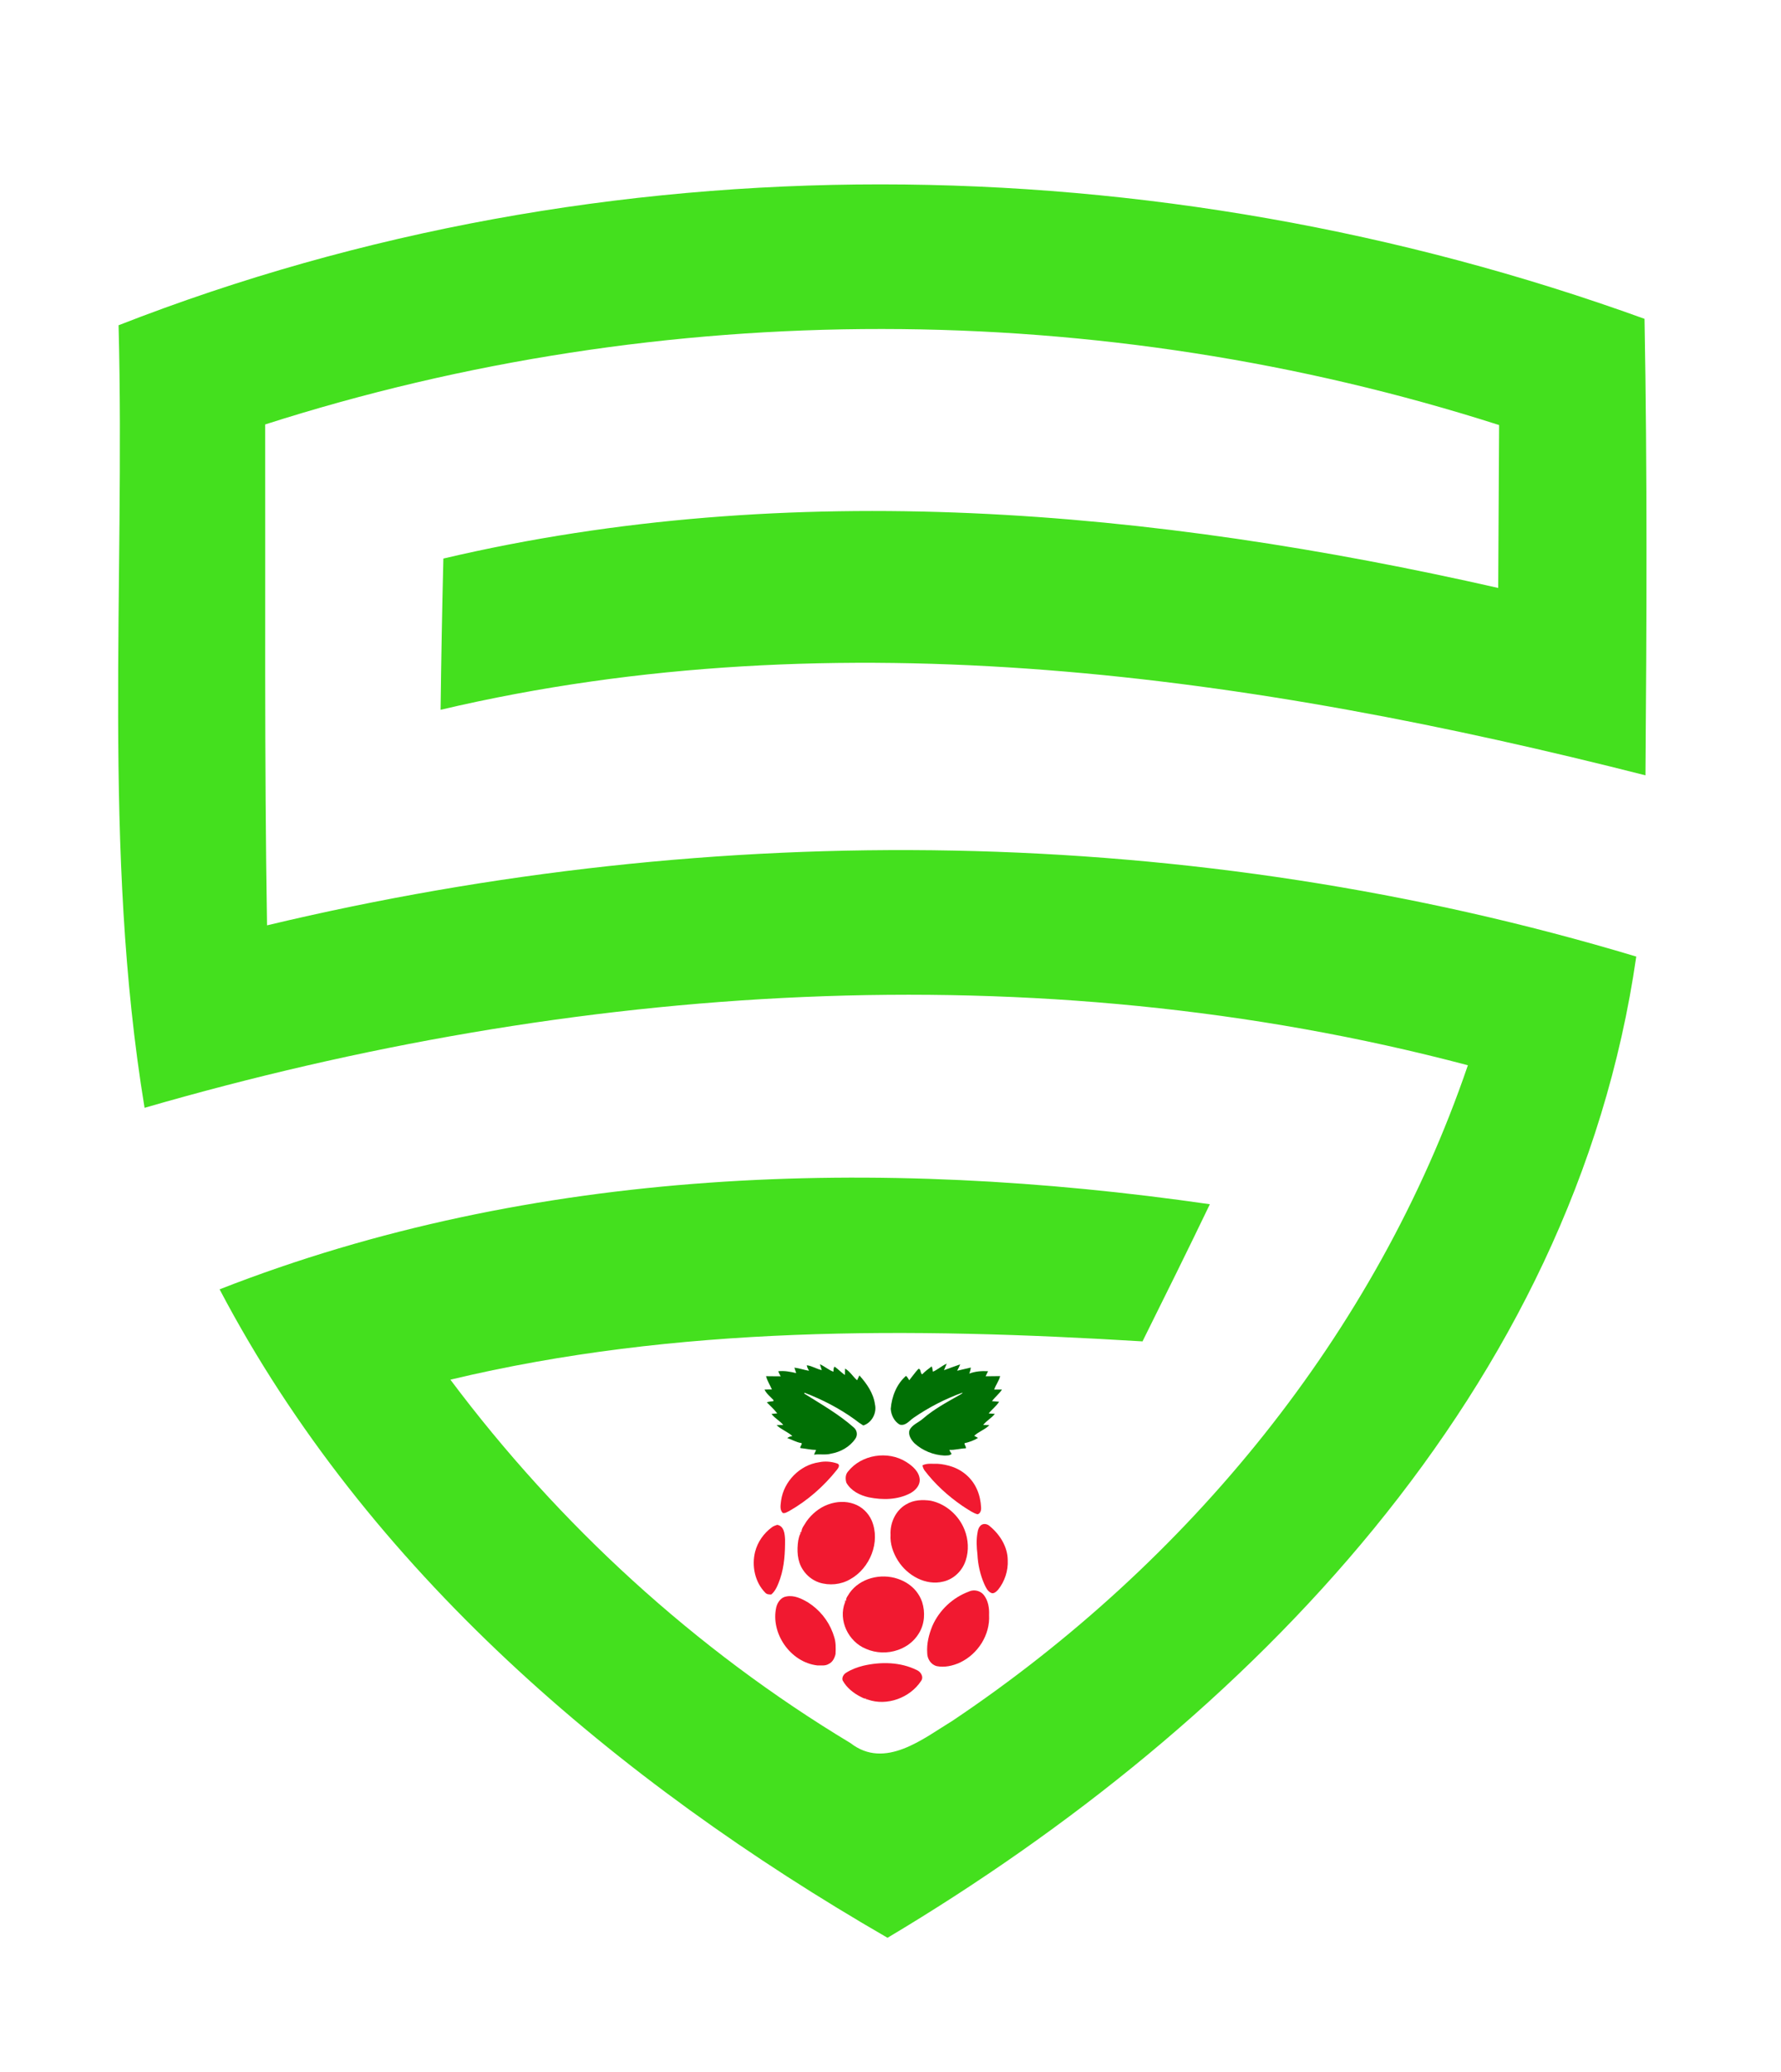 <?xml version="1.0" encoding="UTF-8" standalone="no"?>
<!-- Generator: Adobe Illustrator 16.0.0, SVG Export Plug-In . SVG Version: 6.00 Build 0)  -->

<svg
   xmlns:dc="http://purl.org/dc/elements/1.1/"
   xmlns:cc="http://creativecommons.org/ns#"
   xmlns:rdf="http://www.w3.org/1999/02/22-rdf-syntax-ns#"
   xmlns:svg="http://www.w3.org/2000/svg"
   xmlns="http://www.w3.org/2000/svg"
   xmlns:sodipodi="http://sodipodi.sourceforge.net/DTD/sodipodi-0.dtd"
   xmlns:inkscape="http://www.inkscape.org/namespaces/inkscape"
   version="1.1"
   id="Layer_1"
   x="0px"
   y="0px"
   width="245"
   height="285"
   viewBox="0 0 245 285"
   enable-background="new 0 0 400 300"
   xml:space="preserve"
   sodipodi:docname="Secberry_logo.svg"
   inkscape:version="0.92.5 (2060ec1f9f, 2020-04-08)"><defs
   id="defs131" /><sodipodi:namedview
   pagecolor="#ffffff"
   bordercolor="#666666"
   borderopacity="1"
   objecttolerance="10"
   gridtolerance="10"
   guidetolerance="10"
   inkscape:pageopacity="0"
   inkscape:pageshadow="2"
   inkscape:window-width="1360"
   inkscape:window-height="745"
   id="namedview129"
   showgrid="false"
   inkscape:zoom="1.5733333"
   inkscape:cx="12.312459"
   inkscape:cy="149.74095"
   inkscape:window-x="-8"
   inkscape:window-y="-8"
   inkscape:window-maximized="1"
   inkscape:current-layer="Layer_1" />
<g
   id="g4"
   transform="translate(0,-15)"
   style="fill-rule:nonzero">
	<path
   d="m 16.311,59.736 c 66.871,-26.15 142.668,-25.225 209.915,-0.884 0.38,20.886 0.294,41.857 0.127,62.786 -53.898,-13.685 -110.832,-21.94 -165.745,-9.012 0.086,-6.948 0.212,-13.897 0.384,-20.802 47.835,-11.244 97.607,-6.737 145.106,4.043 0.041,-7.497 0.085,-14.952 0.125,-22.404 C 151.398,55.904 91.308,55.819 36.48,73.378 c 0.044,22.952 -0.125,45.9 0.254,68.894 61.902,-14.782 127.297,-14.067 188.354,4.295 -8.546,59.457 -53.354,105.357 -102.998,134.958 -37.271,-21.519 -71.586,-50.571 -91.882,-89.188 43.203,-16.929 90.788,-18.274 136.224,-11.706 -3.033,6.317 -6.151,12.594 -9.266,18.865 -31.792,-1.938 -64.046,-2.188 -95.208,5.265 14.946,19.96 33.688,37.14 55.037,49.984 4.758,3.705 10.021,-0.632 14.105,-3.117 32.297,-21.687 58.194,-53.101 70.827,-90.112 C 142.258,145.724 78.756,150.313 19.887,167.37 14.036,131.784 17.237,95.613 16.311,59.736 Z"
   id="path2"
   inkscape:connector-curvature="0"
   style="fill:#44e01e;fill-rule:nonzero;fill-opacity:1" />
</g>
<path
   d="m 130.925,201.715 c 0.01,0.004 0.032,0.014 0.045,0.016 -0.013,-0.002 -0.035,-0.012 -0.045,-0.016 z"
   id="path6"
   inkscape:connector-curvature="0"
   style="fill:#f11930;fill-opacity:1" />
<path
   d="m 127.141,202.176 c 0.007,0.008 0.018,0.026 0.021,0.034 -0.005,-0.008 -0.014,-0.026 -0.021,-0.034 z"
   id="path8"
   inkscape:connector-curvature="0"
   style="fill:#f11930;fill-opacity:1" />
<path
   d="m 116.425,203.921 c 0.006,0.011 0.013,0.028 0.018,0.037 -0.005,-0.009 -0.012,-0.026 -0.018,-0.037 z"
   id="path10"
   inkscape:connector-curvature="0"
   style="fill:#f11930;fill-opacity:1" />
<path
   d="m 134.396,204.854 c 0.004,0.012 0.016,0.031 0.021,0.041 -0.007,-0.01 -0.017,-0.032 -0.021,-0.041 z"
   id="path12"
   inkscape:connector-curvature="0"
   style="fill:#f11930;fill-opacity:1" />
<path
   d="m 125.25,205.366 c 0.01,-0.007 0.025,-0.017 0.035,-0.021 -0.008,0.005 -0.025,0.014 -0.035,0.021 z"
   id="path14"
   inkscape:connector-curvature="0"
   style="fill:#f11930;fill-opacity:1" />
<path
   d="m 113.903,206.932 c 0.014,-0.005 0.033,-0.012 0.044,-0.016 -0.011,0.004 -0.032,0.011 -0.044,0.016 z"
   id="path16"
   inkscape:connector-curvature="0"
   style="fill:#f11930;fill-opacity:1" />
<path
   d="m 124.627,206.93 c 0.009,-0.006 0.024,-0.017 0.036,-0.021 -0.01,0.004 -0.026,0.015 -0.036,0.021 z"
   id="path18"
   inkscape:connector-curvature="0"
   style="fill:#f11930;fill-opacity:1" />
<path
   d="m 132.334,207.08 c 0.009,0.007 0.025,0.02 0.036,0.025 -0.009,-0.005 -0.026,-0.019 -0.036,-0.025 z"
   id="path20"
   inkscape:connector-curvature="0"
   style="fill:#f11930;fill-opacity:1" />
<path
   d="m 132.796,207.386 c 0.011,0.009 0.032,0.021 0.042,0.026 -0.01,-0.006 -0.031,-0.017 -0.042,-0.026 z"
   id="path22"
   inkscape:connector-curvature="0"
   style="fill:#f11930;fill-opacity:1" />
<path
   d="m 119.906,209.113 c 0.006,0.011 0.018,0.033 0.021,0.044 -0.005,-0.011 -0.016,-0.033 -0.021,-0.044 z"
   id="path24"
   inkscape:connector-curvature="0"
   style="fill:#f11930;fill-opacity:1" />
<path
   d="m 110.91,209.305 c 0.006,-0.009 0.019,-0.027 0.023,-0.037 -0.004,0.009 -0.017,0.027 -0.023,0.037 z"
   id="path26"
   inkscape:connector-curvature="0"
   style="fill:#f11930;fill-opacity:1" />
<path
   d="m 132.667,210.359 c 0.005,0.011 0.014,0.033 0.02,0.045 -0.006,-0.011 -0.015,-0.034 -0.02,-0.045 z"
   id="path28"
   inkscape:connector-curvature="0"
   style="fill:#f11930;fill-opacity:1" />
<path
   d="m 110.119,210.686 0.134,-0.008 c -0.04,0.07 -0.12,0.207 -0.16,0.276 0.007,-0.067 0.02,-0.203 0.026,-0.268 z"
   id="path30"
   inkscape:connector-curvature="0"
   style="fill:#f11930;fill-opacity:1" />
<path
   d="m 139.267,210.68 c 0.011,0.019 0.034,0.049 0.045,0.065 -0.012,-0.016 -0.034,-0.048 -0.045,-0.065 z"
   id="path32"
   inkscape:connector-curvature="0"
   style="fill:#f11930;fill-opacity:1" />
<path
   d="m 123.518,214.639 c 0.005,0.01 0.018,0.027 0.023,0.037 -0.007,-0.009 -0.018,-0.028 -0.023,-0.037 z"
   id="path34"
   inkscape:connector-curvature="0"
   style="fill:#f11930;fill-opacity:1" />
<path
   d="m 132.831,214.668 c 0.005,-0.01 0.013,-0.033 0.016,-0.043 -0.003,0.01 -0.011,0.033 -0.016,0.043 z"
   id="path36"
   inkscape:connector-curvature="0"
   style="fill:#f11930;fill-opacity:1" />
<path
   d="m 110.44,215.887 c 0.006,0.01 0.019,0.027 0.023,0.035 -0.006,-0.008 -0.017,-0.026 -0.023,-0.035 z"
   id="path38"
   inkscape:connector-curvature="0"
   style="fill:#f11930;fill-opacity:1" />
<path
   d="m 107.301,217.184 c 0.004,-0.01 0.012,-0.035 0.016,-0.045 -0.004,0.009 -0.012,0.034 -0.016,0.045 z"
   id="path40"
   inkscape:connector-curvature="0"
   style="fill:#f11930;fill-opacity:1" />
<path
   d="m 123.514,217.156 c 0.011,0.004 0.033,0.011 0.044,0.015 -0.011,-0.004 -0.033,-0.01 -0.044,-0.015 z"
   id="path42"
   inkscape:connector-curvature="0"
   style="fill:#f11930;fill-opacity:1" />
<path
   d="m 112.637,217.639 c 0.011,0.004 0.033,0.01 0.044,0.017 -0.012,-0.008 -0.034,-0.013 -0.044,-0.017 z"
   id="path44"
   inkscape:connector-curvature="0"
   style="fill:#f11930;fill-opacity:1" />
<path
   d="m 126.048,218.875 c 0.006,0.008 0.019,0.023 0.023,0.033 -0.005,-0.01 -0.017,-0.025 -0.023,-0.033 z"
   id="path46"
   inkscape:connector-curvature="0"
   style="fill:#f11930;fill-opacity:1" />
<path
   d="m 133.283,218.898 c 0.01,-0.004 0.033,-0.015 0.045,-0.02 -0.01,0.008 -0.035,0.017 -0.045,0.02 z"
   id="path48"
   inkscape:connector-curvature="0"
   style="fill:#f11930;fill-opacity:1" />
<path
   d="m 116.262,220.141 0.133,-0.002 c -0.039,0.067 -0.119,0.201 -0.16,0.271 0.009,-0.068 0.021,-0.204 0.027,-0.269 z"
   id="path50"
   inkscape:connector-curvature="0"
   style="fill:#f11930;fill-opacity:1" />
<path
   d="m 126.836,220.299 c 0.003,0.01 0.009,0.03 0.015,0.041 -0.006,-0.011 -0.012,-0.031 -0.015,-0.041 z"
   id="path52"
   inkscape:connector-curvature="0"
   style="fill:#f11930;fill-opacity:1" />
<path
   d="m 128.249,223.648 c 0.005,-0.013 0.015,-0.031 0.019,-0.043 -0.004,0.012 -0.014,0.034 -0.019,0.043 z"
   id="path54"
   inkscape:connector-curvature="0"
   style="fill:#f11930;fill-opacity:1" />
<path
   d="m 114.547,224.545 c 0.004,0.012 0.013,0.033 0.016,0.044 -0.002,-0.011 -0.012,-0.032 -0.016,-0.044 z"
   id="path56"
   inkscape:connector-curvature="0"
   style="fill:#f11930;fill-opacity:1" />
<path
   d="m 114.708,225.02 c 0.003,0.01 0.011,0.033 0.014,0.045 -0.002,-0.012 -0.01,-0.036 -0.014,-0.045 z"
   id="path58"
   inkscape:connector-curvature="0"
   style="fill:#f11930;fill-opacity:1" />
<path
   d="m 135.024,226.016 c 0.004,-0.01 0.02,-0.026 0.024,-0.039 -0.006,0.011 -0.02,0.029 -0.024,0.039 z"
   id="path60"
   inkscape:connector-curvature="0"
   style="fill:#f11930;fill-opacity:1" />
<path
   d="m 124.775,226.328 c 0.012,-0.008 0.028,-0.02 0.038,-0.023 -0.01,0.006 -0.028,0.015 -0.038,0.023 z"
   id="path62"
   inkscape:connector-curvature="0"
   style="fill:#f11930;fill-opacity:1" />
<path
   d="m 119.103,226.771 c 0.014,0.004 0.032,0.015 0.043,0.019 -0.012,-0.004 -0.032,-0.015 -0.043,-0.019 z"
   id="path64"
   inkscape:connector-curvature="0"
   style="fill:#f11930;fill-opacity:1" />
<path
   d="m 123.516,226.939 c 0.009,-0.002 0.032,-0.01 0.042,-0.015 -0.011,0.006 -0.033,0.014 -0.042,0.015 z"
   id="path66"
   inkscape:connector-curvature="0"
   style="fill:#f11930;fill-opacity:1" />
<path
   d="m 132.026,228.678 c 0.013,-0.005 0.03,-0.015 0.041,-0.02 -0.011,0.005 -0.03,0.015 -0.041,0.02 z"
   id="path68"
   inkscape:connector-curvature="0"
   style="fill:#f11930;fill-opacity:1" />
<path
   d="m 130.284,231.361 c 0.013,-0.008 0.035,-0.023 0.049,-0.03 -0.012,0.006 -0.036,0.023 -0.049,0.03 z"
   id="path70"
   inkscape:connector-curvature="0"
   style="fill:#f11930;fill-opacity:1" />
<path
   d="m 119.111,233.598 c 0.067,0.041 0.2,0.123 0.268,0.162 -0.066,-0.006 -0.2,-0.021 -0.27,-0.027 z"
   id="path72"
   inkscape:connector-curvature="0"
   style="fill:#e74b3c" />
<g
   id="g78"
   transform="translate(0,-15)">
	<g
   id="g76">
		<path
   d="m 125.561,202.384 c 1.311,-0.606 2.761,-0.767 4.175,-0.974 0.485,-0.096 0.953,0.111 1.433,0.15 0.378,0.006 0.756,-0.043 1.136,-0.002 0.755,0.062 1.435,0.438 2.169,0.594 0.5,0.133 1.023,0.127 1.524,0.256 0.528,0.138 0.908,0.621 1.476,0.66 0.431,0.05 0.814,0.26 1.189,0.463 0.063,0.529 0.029,1.063 0.033,1.595 0.102,0.467 0.351,0.94 0.181,1.426 -0.372,1.181 -0.628,2.407 -1.16,3.531 -0.806,1.578 -1.796,3.131 -3.273,4.16 -0.458,0.562 -1.019,1.028 -1.731,1.217 1.312,0.845 2.576,1.854 3.325,3.259 0.515,0.954 0.878,2.028 0.813,3.125 -0.021,0.605 -0.023,1.301 0.464,1.745 0.708,0.642 1.433,1.282 1.954,2.093 0.011,0.019 0.034,0.049 0.045,0.065 0.536,0.829 0.953,1.748 1.149,2.718 0.137,1.092 0.158,2.207 -0.021,3.292 -0.349,1.263 -1.212,2.287 -1.729,3.476 -1.063,2.338 -1.066,5.136 -2.754,7.187 -1.422,1.877 -3.697,2.697 -5.625,3.917 -0.015,0.006 -0.037,0.021 -0.049,0.03 -2.252,1.417 -4.398,3.098 -6.97,3.915 -1.466,0.375 -3.006,0.285 -4.47,-0.051 -0.415,-0.191 -0.835,-0.366 -1.247,-0.565 -0.021,-0.013 -0.063,-0.034 -0.085,-0.045 -1.027,-0.584 -1.873,-1.435 -2.912,-1.998 -0.018,-0.013 -0.055,-0.033 -0.072,-0.046 -0.231,-0.148 -0.471,-0.288 -0.711,-0.424 -0.021,-0.012 -0.06,-0.032 -0.079,-0.047 -1.01,-0.588 -2.052,-1.119 -3.072,-1.686 -0.021,-0.011 -0.06,-0.035 -0.08,-0.046 -1.836,-1.051 -3.643,-2.374 -4.605,-4.315 -0.728,-1.332 -0.695,-2.912 -1.327,-4.281 -0.008,-0.021 -0.023,-0.063 -0.031,-0.084 -0.72,-1.828 -1.891,-3.481 -2.336,-5.418 -0.485,-2.705 0.646,-5.649 2.834,-7.316 0.227,-0.202 0.478,-0.396 0.612,-0.675 0.109,-0.521 0.084,-1.06 0.155,-1.584 0.105,-1.179 0.493,-2.323 1.087,-3.343 0.013,-0.021 0.037,-0.06 0.05,-0.076 0.746,-1.2 1.882,-2.069 3.073,-2.797 -0.979,-0.25 -1.578,-1.098 -2.322,-1.705 -1.08,-0.907 -1.846,-2.116 -2.521,-3.338 -0.69,-1.209 -0.896,-2.604 -1.319,-3.914 -0.186,-0.469 0.078,-0.93 0.186,-1.379 0.018,-0.521 -0.248,-1.129 0.122,-1.584 0.442,-0.541 1.257,-0.315 1.771,-0.732 0.566,-0.434 1.295,-0.51 1.976,-0.612 1.085,-0.114 2.06,-0.793 3.178,-0.68 0.637,0.123 1.253,-0.253 1.885,-0.06 0.571,0.127 1.14,0.281 1.728,0.293 1.167,0.052 2.28,0.484 3.293,1.043 0.705,0.404 1.421,0.824 1.96,1.442 0.016,0.017 0.044,0.052 0.059,0.07 0.205,0.276 0.385,0.571 0.561,0.866 0.015,0.027 0.042,0.08 0.057,0.104 0.148,0.328 0.292,0.661 0.438,0.991 0.009,0.021 0.028,0.066 0.038,0.09 0.062,0.146 0.187,0.439 0.25,0.586 0.278,-0.676 0.485,-1.388 0.896,-2.001 0.745,-1.194 1.954,-2.016 3.226,-2.581 z m -12.77,0.255 c 0.083,0.271 0.175,0.539 0.263,0.812 -0.708,-0.144 -1.334,-0.579 -2.06,-0.667 0.039,0.273 0.167,0.521 0.303,0.759 -0.676,-0.116 -1.329,-0.351 -2.01,-0.435 0.088,0.25 0.169,0.502 0.246,0.754 -0.813,-0.188 -1.634,-0.351 -2.472,-0.256 0.096,0.242 0.217,0.473 0.338,0.701 -0.67,-0.012 -1.342,0 -2.013,-0.018 0.166,0.643 0.549,1.214 0.805,1.827 -0.338,-0.007 -0.678,-0.001 -1.017,0.016 0.281,0.583 0.813,0.978 1.241,1.445 -0.005,0.036 -0.019,0.108 -0.022,0.146 -0.304,0.039 -0.611,0.053 -0.9,0.16 0.488,0.492 1.008,0.967 1.438,1.516 -0.265,0.027 -0.53,0.053 -0.792,0.08 0.442,0.601 1.15,0.937 1.618,1.517 -0.306,0.007 -0.611,0.01 -0.917,0.028 0.639,0.606 1.513,0.902 2.167,1.494 -0.25,0.054 -0.499,0.116 -0.701,0.276 0.66,0.226 1.275,0.604 1.972,0.697 0.099,0.267 -0.264,0.426 -0.161,0.687 0.722,0.063 1.432,0.247 2.157,0.252 -0.104,0.211 -0.195,0.428 -0.285,0.648 0.774,-0.11 1.568,0.078 2.333,-0.131 1.309,-0.23 2.579,-0.934 3.334,-2.035 0.373,-0.498 0.262,-1.197 -0.215,-1.584 -2.063,-1.824 -4.473,-3.191 -6.799,-4.648 l 0.05,-0.113 c 2.438,0.932 4.774,2.139 6.892,3.668 0.375,0.301 0.768,0.58 1.181,0.828 1.178,-0.371 1.886,-1.72 1.604,-2.91 -0.209,-1.532 -1.131,-2.85 -2.143,-3.971 -0.104,0.221 -0.21,0.443 -0.314,0.664 -0.578,-0.503 -0.984,-1.228 -1.652,-1.605 -0.017,0.294 -0.023,0.588 -0.025,0.882 -0.5,-0.351 -0.922,-0.799 -1.415,-1.147 -0.183,0.185 -0.146,0.463 -0.167,0.696 -0.674,-0.248 -1.213,-0.746 -1.862,-1.033 z m 15.544,1.028 c -0.026,-0.251 -0.074,-0.501 -0.162,-0.737 -0.457,0.342 -0.916,0.688 -1.316,1.101 -0.308,-0.165 -0.13,-0.798 -0.518,-0.755 -0.457,0.492 -0.834,1.051 -1.26,1.566 -0.126,-0.214 -0.25,-0.436 -0.438,-0.603 -1.306,1.13 -1.97,2.845 -2.104,4.534 0.051,0.853 0.479,1.74 1.235,2.17 0.799,0.214 1.31,-0.525 1.886,-0.924 2.097,-1.441 4.382,-2.627 6.778,-3.482 -0.1,0.177 -0.299,0.248 -0.461,0.35 -1.733,0.982 -3.508,1.937 -5.02,3.248 -0.599,0.529 -1.455,0.799 -1.831,1.549 -0.233,0.682 0.223,1.36 0.68,1.832 1.123,1.008 2.602,1.612 4.11,1.68 0.337,-0.019 0.738,0.039 0.996,-0.235 -0.132,-0.167 -0.235,-0.349 -0.316,-0.542 0.768,0.039 1.508,-0.197 2.273,-0.217 0.064,-0.26 -0.206,-0.445 -0.181,-0.699 0.643,-0.156 1.297,-0.372 1.853,-0.732 -0.173,-0.1 -0.351,-0.192 -0.522,-0.287 0.619,-0.59 1.496,-0.851 2.086,-1.469 -0.284,-0.009 -0.565,-0.012 -0.85,-0.022 0.45,-0.593 1.143,-0.943 1.604,-1.527 -0.281,-0.024 -0.564,-0.042 -0.847,-0.058 0.443,-0.566 1.054,-0.999 1.432,-1.612 -0.33,-0.024 -0.656,-0.046 -0.982,-0.079 0.42,-0.563 0.99,-1.002 1.377,-1.593 -0.358,-0.011 -0.715,-0.005 -1.071,0.001 0.21,-0.643 0.671,-1.191 0.816,-1.85 -0.666,0.022 -1.33,0.002 -1.994,0.021 0.104,-0.233 0.217,-0.466 0.334,-0.694 -0.876,-0.053 -1.758,0.017 -2.588,0.324 0.11,-0.268 0.183,-0.545 0.216,-0.831 -0.628,0.146 -1.254,0.306 -1.882,0.44 0.158,-0.282 0.303,-0.572 0.418,-0.874 -0.744,0.266 -1.492,0.519 -2.23,0.801 0.124,-0.303 0.256,-0.603 0.379,-0.901 -0.673,0.294 -1.228,0.81 -1.9,1.106 z m -11.688,13.737 c -0.367,0.41 -0.368,1.017 -0.222,1.517 0.006,0.011 0.013,0.028 0.018,0.037 0.633,1.103 1.861,1.718 3.063,1.983 1.907,0.389 3.993,0.354 5.745,-0.575 0.01,-0.007 0.025,-0.017 0.035,-0.021 0.646,-0.375 1.245,-1.005 1.235,-1.799 -0.043,-1.121 -0.983,-1.918 -1.861,-2.473 -2.517,-1.584 -6.163,-1.024 -8.013,1.331 z m -3.987,-1.281 c -2.634,0.375 -4.836,2.628 -5.211,5.252 -0.058,0.566 -0.237,1.283 0.238,1.723 0.313,0.074 0.591,-0.139 0.859,-0.262 2.541,-1.445 4.777,-3.411 6.593,-5.695 0.204,-0.246 0.471,-0.697 0.028,-0.852 -0.792,-0.269 -1.678,-0.348 -2.507,-0.166 z m 14.237,0.419 c 0.042,0.224 0.122,0.438 0.244,0.634 0.007,0.008 0.018,0.026 0.021,0.034 1.435,1.896 3.217,3.521 5.172,4.87 0.009,0.007 0.025,0.02 0.036,0.025 0.106,0.069 0.318,0.211 0.426,0.279 0.011,0.01 0.032,0.021 0.042,0.026 0.52,0.323 1.031,0.696 1.631,0.862 0.411,-0.092 0.524,-0.588 0.491,-0.95 -0.043,-0.83 -0.211,-1.664 -0.546,-2.431 -0.005,-0.011 -0.017,-0.031 -0.021,-0.041 -0.63,-1.472 -1.916,-2.615 -3.425,-3.123 -0.013,-0.004 -0.035,-0.013 -0.045,-0.017 -0.629,-0.202 -1.285,-0.347 -1.943,-0.383 -0.696,0.034 -1.433,-0.115 -2.083,0.215 z m -2.234,5.365 c -0.012,0.006 -0.026,0.017 -0.036,0.022 -1.436,0.83 -2.207,2.543 -2.121,4.166 -0.082,1.254 0.35,2.491 1.011,3.543 0.005,0.01 0.018,0.026 0.023,0.036 1.281,2.029 3.822,3.466 6.239,2.853 1.434,-0.338 2.592,-1.473 3.05,-2.858 0.005,-0.01 0.013,-0.033 0.016,-0.043 0.455,-1.366 0.367,-2.888 -0.16,-4.22 -0.005,-0.012 -0.014,-0.035 -0.02,-0.047 -0.782,-1.955 -2.556,-3.518 -4.627,-3.948 -1.137,-0.172 -2.369,-0.117 -3.375,0.496 z m -10.716,0.01 c -0.011,0.003 -0.031,0.01 -0.044,0.017 -1.201,0.442 -2.229,1.293 -2.968,2.336 -0.006,0.008 -0.019,0.026 -0.023,0.037 -0.241,0.437 -0.647,0.86 -0.657,1.373 l -0.134,0.008 c -0.008,0.065 -0.021,0.201 -0.025,0.27 -0.16,0.284 -0.207,0.609 -0.285,0.924 -0.199,1.354 -0.146,2.834 0.632,4.01 0.006,0.01 0.019,0.026 0.023,0.034 0.514,0.787 1.283,1.407 2.173,1.718 0.011,0.004 0.033,0.01 0.044,0.016 1.397,0.453 2.997,0.305 4.271,-0.445 2.73,-1.508 4.19,-5.125 2.976,-8.052 -0.005,-0.011 -0.016,-0.033 -0.021,-0.044 -0.462,-1.045 -1.354,-1.895 -2.438,-2.268 -1.141,-0.415 -2.395,-0.346 -3.524,0.066 z m 21.062,2.819 c -0.338,0.238 -0.49,0.658 -0.537,1.055 -0.187,0.988 -0.134,2.005 -0.015,2.999 0.064,1.403 0.383,2.8 0.942,4.088 0.208,0.442 0.425,0.938 0.879,1.176 0.383,0.25 0.772,-0.135 1.021,-0.401 0.917,-1.137 1.399,-2.62 1.325,-4.082 -0.021,-1.842 -1.088,-3.524 -2.479,-4.668 -0.304,-0.282 -0.768,-0.398 -1.136,-0.167 z m -28.82,0.323 c -1.124,0.822 -1.975,2.028 -2.315,3.383 -0.483,1.938 -0.031,4.162 1.389,5.61 0.213,0.253 0.544,0.263 0.848,0.25 0.635,-0.546 0.912,-1.356 1.192,-2.118 0.004,-0.01 0.012,-0.035 0.016,-0.045 0.584,-1.736 0.687,-3.593 0.676,-5.412 -0.039,-0.767 -0.14,-1.844 -1.081,-2 -0.253,0.086 -0.512,0.169 -0.725,0.332 z m 10.656,9.073 c -0.167,0.319 -0.492,0.625 -0.45,1.007 l -0.133,0.002 c -0.006,0.065 -0.018,0.201 -0.027,0.269 -0.956,2.446 0.474,5.389 2.867,6.362 0.012,0.004 0.032,0.016 0.043,0.02 1.373,0.598 2.958,0.646 4.37,0.148 0.009,-0.002 0.032,-0.01 0.042,-0.014 0.428,-0.148 0.836,-0.354 1.217,-0.598 0.012,-0.008 0.028,-0.02 0.038,-0.023 0.643,-0.429 1.195,-0.994 1.593,-1.656 0.797,-1.269 0.894,-2.901 0.445,-4.309 -0.005,-0.011 -0.012,-0.031 -0.015,-0.041 -0.177,-0.503 -0.437,-0.974 -0.765,-1.391 -0.006,-0.01 -0.019,-0.025 -0.023,-0.033 -0.64,-0.794 -1.529,-1.375 -2.489,-1.704 -0.011,-0.004 -0.034,-0.011 -0.044,-0.015 -2.333,-0.806 -5.231,-0.105 -6.669,1.976 z m 16.438,-0.234 c -2.213,0.814 -4.068,2.547 -5.017,4.707 -0.004,0.011 -0.014,0.03 -0.019,0.043 -0.476,1.166 -0.786,2.427 -0.697,3.692 0.001,0.81 0.498,1.608 1.311,1.813 1.067,0.217 2.184,-0.037 3.163,-0.478 0.013,-0.005 0.03,-0.015 0.041,-0.02 1.213,-0.57 2.245,-1.511 2.957,-2.646 0.004,-0.009 0.02,-0.027 0.024,-0.039 0.71,-1.144 1.09,-2.498 1.013,-3.849 0.044,-0.955 -0.118,-1.983 -0.725,-2.751 -0.466,-0.586 -1.321,-0.792 -2.007,-0.496 -0.009,0.012 -0.034,0.021 -0.044,0.024 z m -26.491,2.131 c -0.835,3.605 1.95,7.609 5.639,8.033 0.523,-0.011 1.089,0.092 1.561,-0.198 0.538,-0.237 0.815,-0.813 0.947,-1.354 0.037,-0.82 0.068,-1.66 -0.215,-2.445 -0.003,-0.012 -0.011,-0.035 -0.014,-0.045 -0.037,-0.105 -0.109,-0.321 -0.146,-0.431 -0.003,-0.011 -0.012,-0.032 -0.016,-0.044 -0.635,-1.699 -1.849,-3.168 -3.377,-4.137 -0.889,-0.527 -1.933,-1.04 -2.991,-0.829 -0.732,0.101 -1.211,0.784 -1.388,1.45 z m 11.949,8.078 c -0.813,0.205 -1.612,0.502 -2.325,0.947 -0.355,0.213 -0.625,0.635 -0.508,1.059 0.563,1.033 1.526,1.789 2.565,2.304 0.204,0.076 0.399,0.259 0.635,0.181 l -0.002,0.135 c 0.068,0.008 0.202,0.021 0.27,0.027 2.633,0.928 5.8,-0.236 7.323,-2.552 0.413,-0.537 -0.023,-1.263 -0.564,-1.499 -2.277,-1.132 -4.957,-1.169 -7.394,-0.602 z"
   id="path74"
   inkscape:connector-curvature="0"
   style="fill:none" />
	</g>
</g>
<path
   d="m 112.791,187.639 c 0.647,0.287 1.188,0.785 1.856,1.028 0.021,-0.235 -0.017,-0.515 0.167,-0.698 0.493,0.35 0.915,0.801 1.415,1.149 0.002,-0.294 0.011,-0.588 0.025,-0.882 0.668,0.379 1.074,1.104 1.652,1.605 0.104,-0.221 0.21,-0.441 0.314,-0.665 1.012,1.123 1.932,2.438 2.142,3.974 0.281,1.188 -0.427,2.539 -1.604,2.91 -0.413,-0.248 -0.806,-0.528 -1.181,-0.83 -2.115,-1.529 -4.454,-2.736 -6.892,-3.668 l -0.05,0.112 c 2.326,1.457 4.734,2.825 6.799,4.649 0.478,0.387 0.588,1.086 0.215,1.584 -0.755,1.104 -2.025,1.805 -3.334,2.033 -0.764,0.209 -1.559,0.021 -2.333,0.133 0.09,-0.223 0.183,-0.438 0.285,-0.649 -0.727,-0.004 -1.437,-0.188 -2.159,-0.252 -0.101,-0.26 0.262,-0.419 0.163,-0.687 -0.694,-0.094 -1.312,-0.473 -1.972,-0.696 0.202,-0.16 0.451,-0.224 0.701,-0.274 -0.654,-0.593 -1.527,-0.889 -2.167,-1.496 0.306,-0.02 0.61,-0.021 0.917,-0.028 -0.468,-0.58 -1.176,-0.916 -1.618,-1.517 0.262,-0.027 0.528,-0.052 0.792,-0.078 -0.43,-0.549 -0.947,-1.023 -1.438,-1.518 0.288,-0.107 0.599,-0.122 0.901,-0.161 0.005,-0.034 0.019,-0.106 0.022,-0.145 -0.43,-0.47 -0.96,-0.862 -1.241,-1.445 0.338,-0.019 0.678,-0.021 1.017,-0.017 -0.256,-0.612 -0.64,-1.184 -0.805,-1.826 0.671,0.017 1.342,0.005 2.013,0.017 -0.121,-0.229 -0.244,-0.456 -0.338,-0.698 0.838,-0.097 1.659,0.065 2.471,0.254 -0.075,-0.252 -0.156,-0.502 -0.245,-0.752 0.681,0.084 1.334,0.315 2.01,0.433 -0.136,-0.239 -0.267,-0.485 -0.303,-0.759 0.725,0.088 1.351,0.521 2.06,0.666 -0.082,-0.267 -0.173,-0.536 -0.257,-0.806 z"
   id="path80"
   inkscape:connector-curvature="0"
   style="fill:#017005;fill-opacity:1" />
<path
   d="m 128.335,188.667 c 0.671,-0.296 1.227,-0.812 1.898,-1.108 -0.123,0.299 -0.255,0.6 -0.379,0.901 0.738,-0.284 1.486,-0.536 2.23,-0.801 -0.115,0.302 -0.26,0.591 -0.418,0.874 0.628,-0.137 1.254,-0.297 1.882,-0.44 -0.033,0.286 -0.104,0.563 -0.216,0.831 0.83,-0.309 1.711,-0.377 2.588,-0.326 -0.117,0.23 -0.231,0.463 -0.334,0.696 0.664,-0.019 1.328,0.002 1.994,-0.022 -0.146,0.66 -0.606,1.207 -0.816,1.852 0.356,-0.006 0.713,-0.014 1.071,-0.001 -0.387,0.59 -0.957,1.028 -1.377,1.593 0.327,0.033 0.654,0.057 0.982,0.079 -0.377,0.613 -0.987,1.046 -1.432,1.61 0.28,0.018 0.563,0.033 0.847,0.06 -0.46,0.584 -1.152,0.937 -1.604,1.527 0.282,0.012 0.564,0.015 0.85,0.022 -0.59,0.618 -1.468,0.877 -2.086,1.469 0.173,0.095 0.351,0.188 0.522,0.285 -0.556,0.362 -1.21,0.58 -1.853,0.734 -0.025,0.254 0.246,0.439 0.181,0.699 -0.768,0.02 -1.508,0.256 -2.273,0.217 0.081,0.193 0.187,0.375 0.316,0.542 -0.258,0.276 -0.659,0.218 -0.996,0.237 -1.51,-0.067 -2.988,-0.672 -4.11,-1.682 -0.457,-0.472 -0.913,-1.15 -0.68,-1.83 0.376,-0.75 1.232,-1.021 1.831,-1.551 1.512,-1.313 3.285,-2.266 5.02,-3.247 0.162,-0.103 0.362,-0.173 0.461,-0.351 -2.396,0.854 -4.683,2.041 -6.778,3.48 -0.576,0.399 -1.084,1.141 -1.886,0.926 -0.757,-0.433 -1.187,-1.317 -1.235,-2.172 0.135,-1.688 0.799,-3.401 2.104,-4.533 0.188,0.168 0.313,0.39 0.438,0.604 0.426,-0.517 0.803,-1.074 1.26,-1.564 0.388,-0.045 0.21,0.589 0.518,0.752 0.4,-0.41 0.859,-0.756 1.316,-1.098 0.09,0.236 0.138,0.485 0.164,0.736 z"
   id="path82"
   inkscape:connector-curvature="0"
   style="fill:#017005;fill-opacity:1" />
<path
   d="m 120.03,189.254 c 0.017,0.018 0.046,0.053 0.06,0.07 -0.015,-0.017 -0.045,-0.053 -0.06,-0.07 z"
   id="path84"
   inkscape:connector-curvature="0"
   style="fill:#ad4932" />
<path
   d="m 120.649,190.191 c 0.015,0.025 0.042,0.078 0.057,0.104 -0.015,-0.024 -0.044,-0.076 -0.057,-0.104 z"
   id="path86"
   inkscape:connector-curvature="0"
   style="fill:#ad4932" />
<path
   d="m 121.142,191.286 c 0.009,0.022 0.028,0.065 0.038,0.09 -0.01,-0.022 -0.029,-0.067 -0.038,-0.09 z"
   id="path88"
   inkscape:connector-curvature="0"
   style="fill:#ad4932" />
<path
   d="m 116.647,202.404 c 1.852,-2.354 5.495,-2.915 8.014,-1.329 0.877,0.555 1.818,1.352 1.861,2.473 0.008,0.793 -0.589,1.423 -1.235,1.798 -0.01,0.004 -0.025,0.014 -0.035,0.021 -1.751,0.929 -3.837,0.964 -5.745,0.574 -1.202,-0.266 -2.431,-0.881 -3.063,-1.982 -0.005,-0.009 -0.012,-0.025 -0.018,-0.037 -0.146,-0.501 -0.145,-1.109 0.221,-1.518 z"
   id="path90"
   inkscape:connector-curvature="0"
   style="fill:#f11930;fill-opacity:1" />
<path
   d="m 112.66,201.123 c 0.827,-0.182 1.714,-0.104 2.51,0.167 0.44,0.155 0.175,0.604 -0.028,0.853 -1.814,2.284 -4.052,4.25 -6.593,5.694 -0.27,0.124 -0.546,0.336 -0.859,0.263 -0.477,-0.439 -0.296,-1.156 -0.238,-1.724 0.372,-2.625 2.576,-4.878 5.208,-5.253 z"
   id="path92"
   inkscape:connector-curvature="0"
   style="fill:#f11930;fill-opacity:1" />
<path
   d="m 126.897,201.542 c 0.649,-0.33 1.388,-0.181 2.084,-0.21 0.658,0.036 1.313,0.182 1.943,0.383 0.01,0.004 0.032,0.014 0.045,0.016 1.509,0.51 2.795,1.652 3.425,3.123 0.004,0.012 0.016,0.031 0.021,0.041 0.335,0.768 0.502,1.602 0.546,2.432 0.033,0.361 -0.08,0.857 -0.491,0.949 -0.6,-0.164 -1.111,-0.539 -1.631,-0.861 -0.011,-0.006 -0.032,-0.02 -0.042,-0.025 -0.105,-0.068 -0.318,-0.209 -0.426,-0.281 -0.011,-0.006 -0.026,-0.02 -0.036,-0.024 -1.955,-1.351 -3.737,-2.974 -5.172,-4.87 -0.008,-0.008 -0.017,-0.025 -0.021,-0.033 -0.122,-0.202 -0.202,-0.416 -0.245,-0.64 z"
   id="path94"
   inkscape:connector-curvature="0"
   style="fill:#f11930;fill-opacity:1" />
<path
   d="m 106.977,203.352 c 0.015,-0.021 0.037,-0.059 0.05,-0.076 -0.013,0.017 -0.037,0.056 -0.05,0.076 z"
   id="path96"
   inkscape:connector-curvature="0"
   style="fill:#f11930;fill-opacity:1" />
<path
   d="m 124.663,206.907 c 1.006,-0.612 2.236,-0.667 3.376,-0.497 2.071,0.432 3.846,1.994 4.627,3.949 0.005,0.011 0.014,0.033 0.02,0.046 0.527,1.331 0.615,2.854 0.16,4.22 -0.003,0.01 -0.011,0.033 -0.016,0.043 -0.458,1.385 -1.617,2.521 -3.048,2.857 -2.417,0.615 -4.958,-0.82 -6.241,-2.852 -0.007,-0.009 -0.02,-0.025 -0.023,-0.035 -0.661,-1.054 -1.093,-2.291 -1.011,-3.543 -0.086,-1.625 0.687,-3.337 2.121,-4.169 0.009,-0.002 0.025,-0.013 0.035,-0.019 z"
   id="path98"
   inkscape:connector-curvature="0"
   style="fill:#f11930;fill-opacity:1" />
<path
   d="m 113.947,206.917 c 1.13,-0.412 2.384,-0.479 3.522,-0.071 1.083,0.373 1.976,1.223 2.437,2.27 0.006,0.011 0.018,0.031 0.021,0.044 1.216,2.927 -0.244,6.544 -2.976,8.052 -1.273,0.75 -2.873,0.896 -4.271,0.445 -0.011,-0.006 -0.033,-0.014 -0.044,-0.018 -0.89,-0.309 -1.659,-0.929 -2.173,-1.716 -0.007,-0.008 -0.02,-0.024 -0.023,-0.034 -0.778,-1.176 -0.831,-2.656 -0.632,-4.01 0.078,-0.313 0.125,-0.64 0.285,-0.924 0.04,-0.068 0.12,-0.206 0.16,-0.275 0.009,-0.513 0.416,-0.938 0.657,-1.375 0.006,-0.009 0.019,-0.027 0.023,-0.037 0.738,-1.041 1.767,-1.893 2.968,-2.336 0.014,-0.005 0.035,-0.012 0.046,-0.015 z"
   id="path100"
   inkscape:connector-curvature="0"
   style="fill:#f11930;fill-opacity:1" />
<path
   d="m 135.009,209.736 c 0.368,-0.231 0.833,-0.115 1.138,0.166 1.392,1.143 2.459,2.828 2.479,4.668 0.074,1.461 -0.408,2.943 -1.325,4.082 -0.248,0.267 -0.638,0.652 -1.021,0.402 -0.454,-0.236 -0.671,-0.734 -0.879,-1.178 -0.562,-1.288 -0.878,-2.686 -0.942,-4.088 -0.119,-0.994 -0.171,-2.012 0.015,-2.999 0.045,-0.394 0.197,-0.814 0.535,-1.053 z"
   id="path102"
   inkscape:connector-curvature="0"
   style="fill:#f11930;fill-opacity:1" />
<path
   d="m 106.189,210.059 c 0.213,-0.162 0.474,-0.246 0.724,-0.332 0.94,0.155 1.042,1.232 1.081,2 0.011,1.818 -0.092,3.676 -0.676,5.412 -0.004,0.01 -0.012,0.034 -0.016,0.045 -0.28,0.762 -0.559,1.571 -1.192,2.117 -0.304,0.012 -0.635,0.001 -0.848,-0.25 -1.419,-1.449 -1.872,-3.672 -1.389,-5.611 0.342,-1.354 1.193,-2.56 2.316,-3.381 z"
   id="path104"
   inkscape:connector-curvature="0"
   style="fill:#f11930;fill-opacity:1" />
<path
   d="m 116.845,219.132 c 1.438,-2.081 4.336,-2.782 6.669,-1.976 0.011,0.004 0.033,0.011 0.044,0.015 0.96,0.329 1.851,0.91 2.489,1.704 0.006,0.008 0.019,0.023 0.023,0.033 0.329,0.417 0.588,0.888 0.765,1.391 0.003,0.01 0.009,0.03 0.015,0.041 0.447,1.406 0.352,3.04 -0.445,4.309 -0.396,0.662 -0.95,1.229 -1.593,1.656 -0.009,0.006 -0.026,0.017 -0.038,0.023 -0.381,0.244 -0.79,0.447 -1.217,0.598 -0.01,0.004 -0.033,0.012 -0.042,0.014 -1.412,0.498 -2.998,0.447 -4.37,-0.148 -0.011,-0.004 -0.031,-0.016 -0.043,-0.02 -2.395,-0.976 -3.823,-3.916 -2.867,-6.362 0.041,-0.068 0.122,-0.202 0.16,-0.271 -0.042,-0.382 0.283,-0.688 0.45,-1.007 z"
   id="path106"
   inkscape:connector-curvature="0"
   style="fill:#f11930;fill-opacity:1" />
<path
   d="m 133.329,218.881 c 0.686,-0.296 1.541,-0.091 2.007,0.496 0.605,0.77 0.769,1.797 0.725,2.751 0.078,1.351 -0.303,2.705 -1.013,3.849 -0.006,0.013 -0.021,0.03 -0.024,0.039 -0.712,1.135 -1.744,2.073 -2.957,2.646 -0.011,0.004 -0.028,0.014 -0.041,0.021 -0.979,0.438 -2.096,0.691 -3.163,0.478 -0.813,-0.205 -1.31,-1.005 -1.311,-1.813 -0.089,-1.267 0.223,-2.527 0.697,-3.693 0.005,-0.012 0.015,-0.03 0.019,-0.043 0.947,-2.159 2.804,-3.893 5.017,-4.707 0.008,-0.01 0.033,-0.019 0.044,-0.024 z"
   id="path108"
   inkscape:connector-curvature="0"
   style="fill:#f11930;fill-opacity:1" />
<path
   d="m 106.792,221.029 c 0.177,-0.666 0.657,-1.35 1.388,-1.45 1.059,-0.211 2.104,0.301 2.991,0.829 1.529,0.969 2.743,2.438 3.377,4.137 0.004,0.012 0.013,0.033 0.016,0.044 0.036,0.106 0.108,0.323 0.146,0.431 0.003,0.01 0.011,0.033 0.014,0.045 0.283,0.785 0.252,1.625 0.215,2.445 -0.132,0.543 -0.41,1.117 -0.948,1.354 -0.471,0.29 -1.035,0.188 -1.56,0.198 -3.689,-0.423 -6.475,-4.426 -5.639,-8.033 z"
   id="path110"
   inkscape:connector-curvature="0"
   style="fill:#f11930;fill-opacity:1" />
<path
   d="m 104.623,221.689 c 0.008,0.021 0.023,0.063 0.031,0.084 -0.006,-0.021 -0.023,-0.063 -0.031,-0.084 z"
   id="path112"
   inkscape:connector-curvature="0"
   style="fill:#f11930;fill-opacity:1" />
<path
   d="m 118.741,229.107 c 2.437,-0.567 5.115,-0.53 7.394,0.603 0.542,0.235 0.979,0.961 0.564,1.499 -1.523,2.316 -4.689,3.479 -7.323,2.552 -0.066,-0.038 -0.199,-0.12 -0.268,-0.161 -0.233,0.077 -0.431,-0.104 -0.635,-0.182 -1.039,-0.516 -2.004,-1.271 -2.565,-2.305 -0.118,-0.424 0.15,-0.844 0.508,-1.057 0.713,-0.447 1.512,-0.743 2.325,-0.949 z"
   id="path114"
   inkscape:connector-curvature="0"
   style="fill:#f11930;fill-opacity:1" />
<path
   d="m 110.588,230.37 c 0.021,0.011 0.061,0.034 0.08,0.046 -0.019,-0.012 -0.059,-0.035 -0.08,-0.046 z"
   id="path116"
   inkscape:connector-curvature="0"
   style="fill:#f11930;fill-opacity:1" />
<path
   d="m 113.741,232.102 c 0.019,0.014 0.058,0.034 0.077,0.047 -0.019,-0.013 -0.058,-0.035 -0.077,-0.047 z"
   id="path118"
   inkscape:connector-curvature="0"
   style="fill:#f11930;fill-opacity:1" />
<path
   d="m 114.531,232.57 c 0.019,0.014 0.056,0.035 0.072,0.047 -0.019,-0.012 -0.056,-0.034 -0.072,-0.047 z"
   id="path120"
   inkscape:connector-curvature="0"
   style="fill:#f11930;fill-opacity:1" />
<path
   d="m 117.515,234.615 c 0.021,0.011 0.063,0.033 0.085,0.045 -0.022,-0.012 -0.064,-0.034 -0.085,-0.045 z"
   id="path122"
   inkscape:connector-curvature="0"
   style="fill:#ad4932" />


</svg>